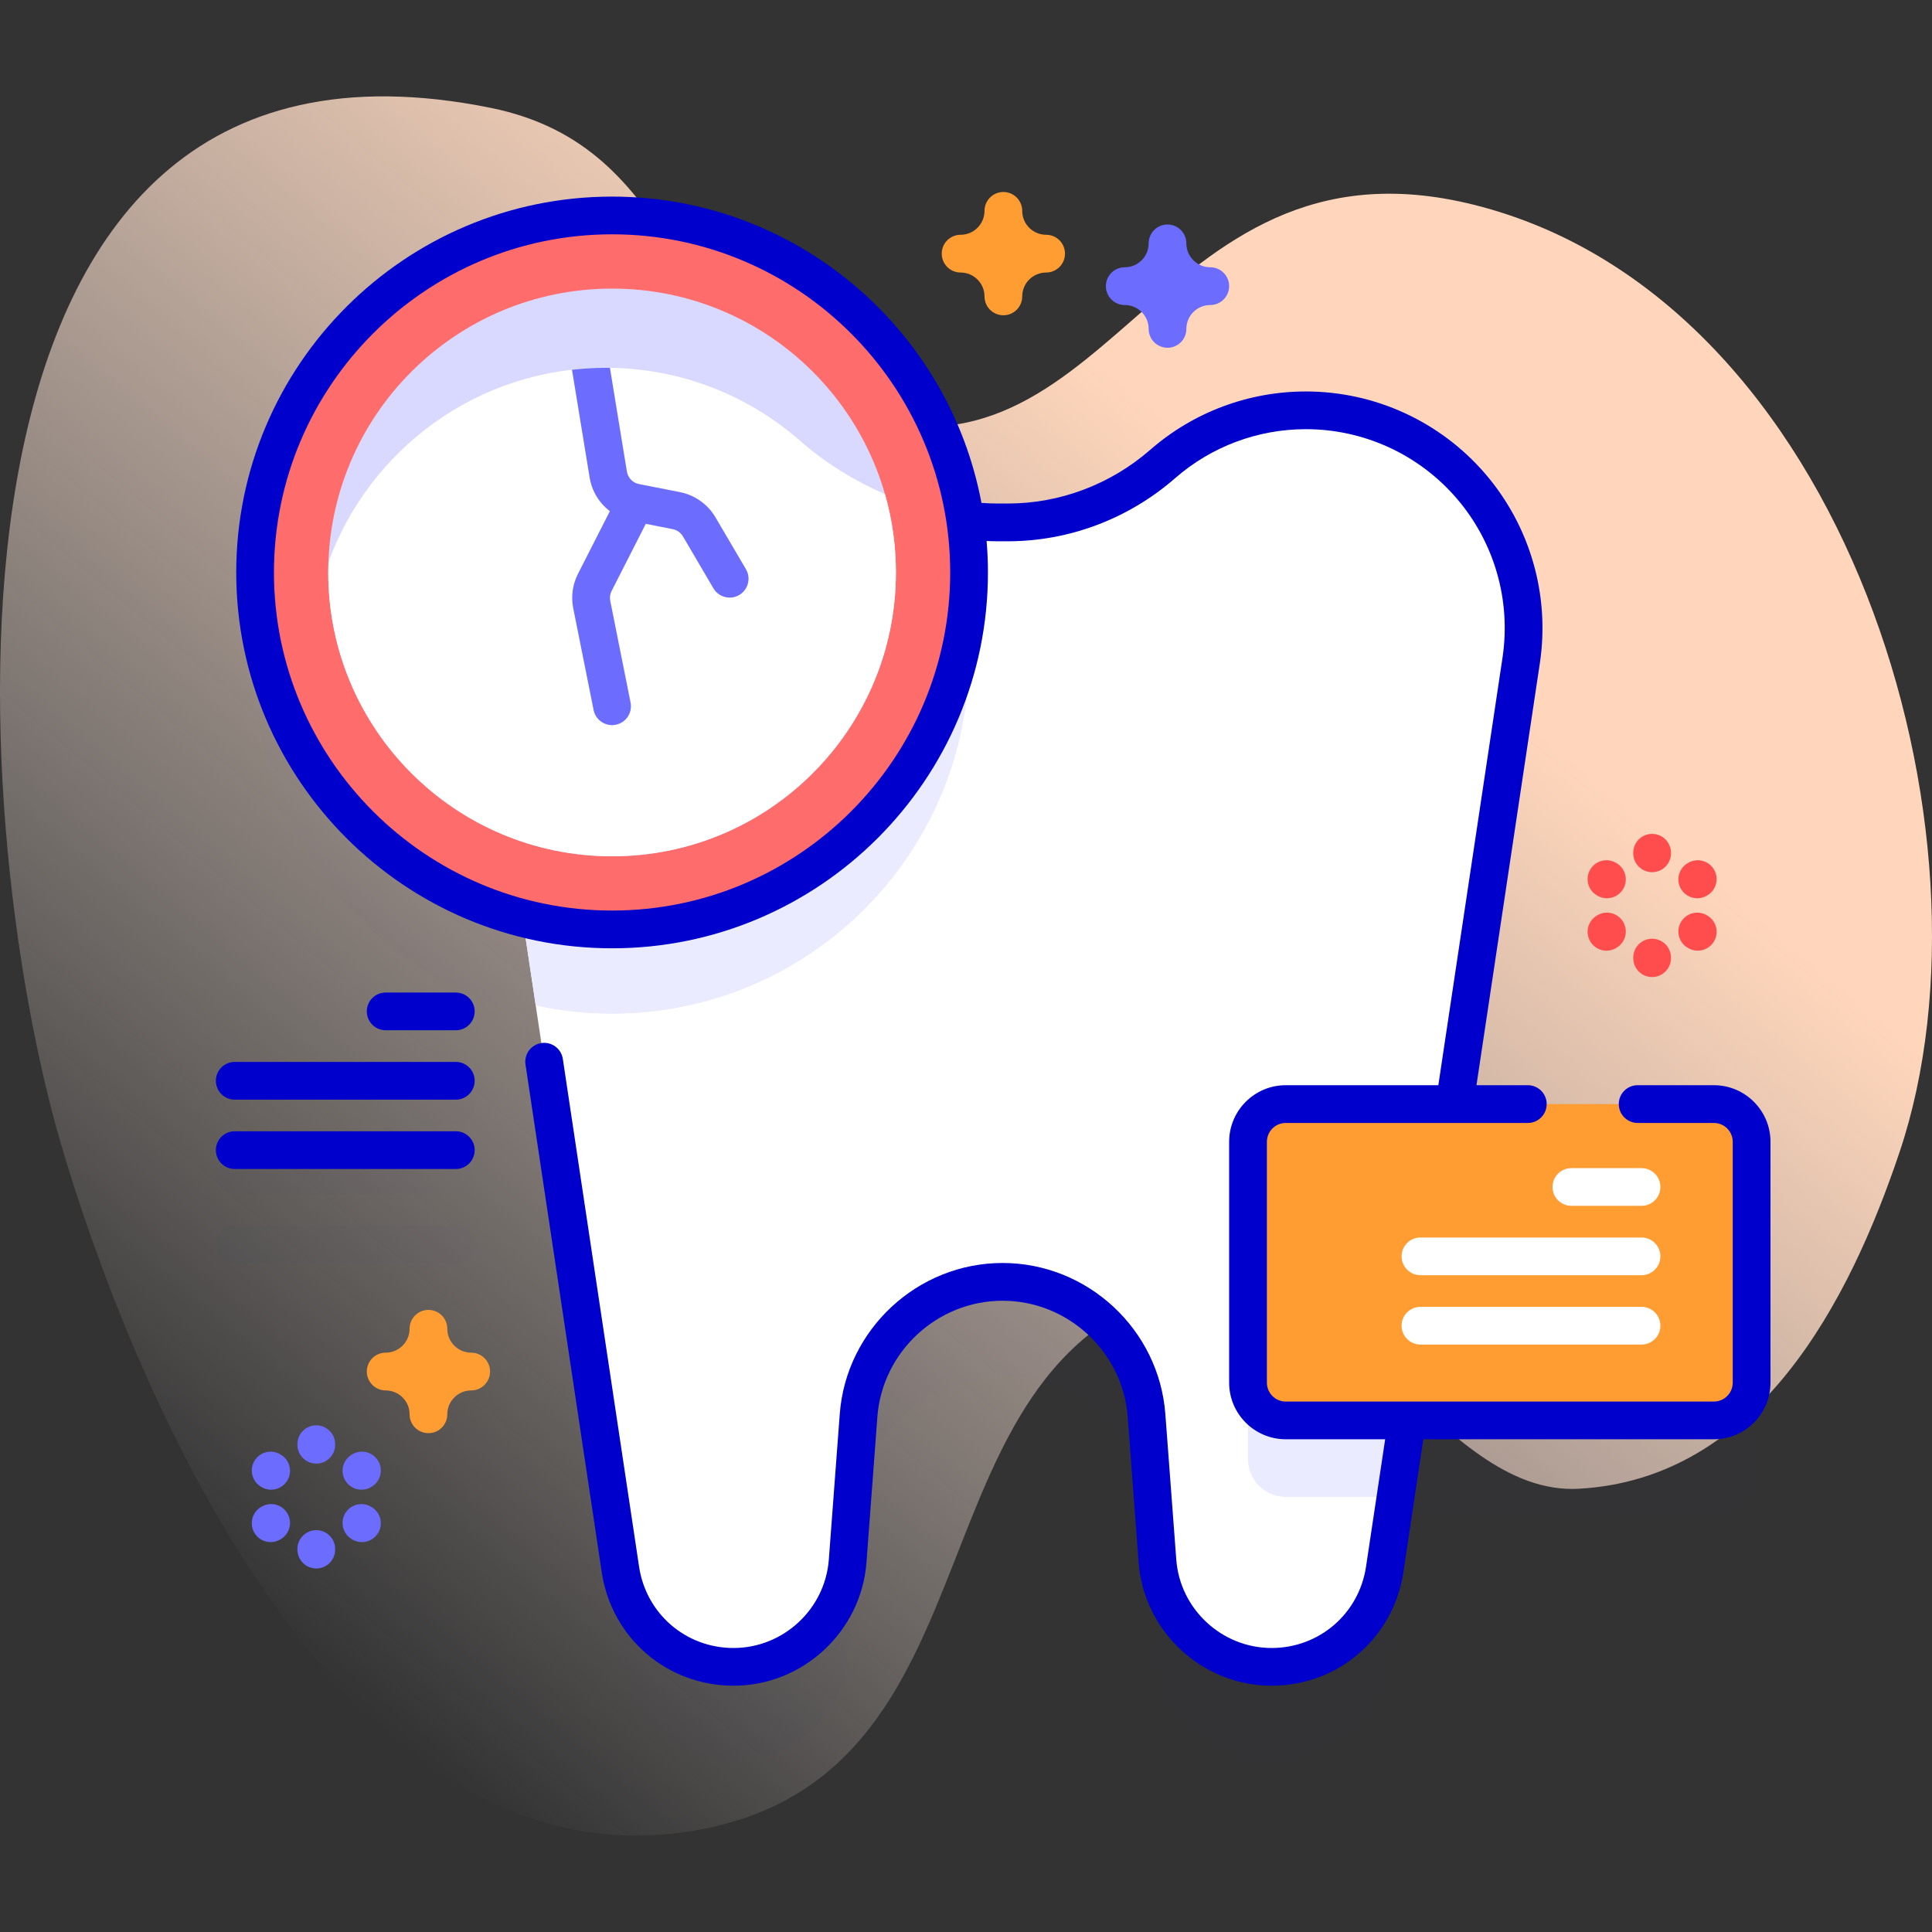 <svg width="50" height="50" viewBox="0 0 50 50" fill="none" xmlns="http://www.w3.org/2000/svg">
<rect x="0" y="0" width="50" height="50" fill="#333333" stroke="none"/>
<g clip-path="url(#clip0_154_2819)">
<path d="M1.57 29.578C3.399 35.828 8.67 48.578 17.578 47.434C26.512 46.286 23.023 34.766 31.202 33.187C34.802 32.492 37.242 38.723 40.851 38.529C45.498 38.279 47.863 33.679 49.162 29.812C51.916 21.612 47.792 7.707 38.141 5.299C29.718 3.197 28.733 13.488 21.41 10.499C17.294 8.819 17.705 3.802 12.692 2.79C-2.474 -0.273 -0.864 21.261 1.57 29.578Z" fill="url(#paint0_linear_154_2819)"/>
<g opacity="0.1">
<path opacity="0.1" d="M11.796 28.128H9.981C9.712 28.128 9.493 28.347 9.493 28.617C9.493 28.886 9.712 29.105 9.981 29.105H11.796C12.066 29.105 12.284 28.886 12.284 28.617C12.284 28.347 12.066 28.128 11.796 28.128Z" fill="#2626BC"/>
<path opacity="0.1" d="M11.796 29.923H6.075C5.805 29.923 5.587 30.142 5.587 30.412C5.587 30.681 5.805 30.9 6.075 30.9H11.796C12.066 30.9 12.284 30.681 12.284 30.412C12.284 30.142 12.066 29.923 11.796 29.923Z" fill="#2626BC"/>
<path opacity="0.1" d="M11.796 31.718H6.075C5.805 31.718 5.587 31.937 5.587 32.207C5.587 32.477 5.805 32.695 6.075 32.695H11.796C12.066 32.695 12.284 32.477 12.284 32.207C12.284 31.937 12.066 31.718 11.796 31.718Z" fill="#2626BC"/>
<path opacity="0.1" d="M44.355 31.015H37.645L39.368 19.534C39.88 16.126 37.241 13.061 33.795 13.061C32.373 13.061 31.081 13.585 30.094 14.447C28.982 15.417 27.561 15.961 26.085 15.961H25.807C25.529 15.961 25.253 15.942 24.98 15.904C24.326 11.443 20.483 8.018 15.841 8.018C10.738 8.018 6.602 12.154 6.602 17.256C6.602 21.559 9.543 25.175 13.525 26.202L16.056 43.058C16.274 44.507 17.519 45.579 18.984 45.579C20.534 45.579 21.821 44.385 21.937 42.84L22.22 39.073C22.366 37.123 23.991 35.616 25.946 35.616C27.901 35.616 29.526 37.123 29.673 39.073L29.956 42.84C30.072 44.385 31.359 45.579 32.908 45.579C34.374 45.579 35.619 44.507 35.836 43.058L36.415 39.201H44.355C44.895 39.201 45.332 38.764 45.332 38.225V31.991C45.332 31.452 44.895 31.015 44.355 31.015Z" fill="#2626BC"/>
</g>
<path d="M33.795 10.619C32.372 10.619 31.081 11.144 30.094 12.005C28.982 12.976 27.561 13.52 26.085 13.52H25.807C24.331 13.52 22.91 12.976 21.798 12.005C20.811 11.144 19.52 10.619 18.097 10.619C14.651 10.619 12.012 13.684 12.524 17.092L16.056 40.617C16.274 42.066 17.519 43.138 18.984 43.138C20.534 43.138 21.821 41.944 21.937 40.399L22.22 36.632C22.366 34.682 23.991 33.174 25.946 33.174C27.901 33.174 29.526 34.682 29.672 36.632L29.955 40.399C30.071 41.944 31.359 43.138 32.908 43.138C34.373 43.138 35.618 42.066 35.836 40.617L39.368 17.092C39.88 13.684 37.241 10.619 33.795 10.619Z" fill="white"/>
<path d="M37.347 30.553L36.118 38.739H33.275C32.735 38.739 32.299 38.303 32.299 37.763V31.529C32.299 30.99 32.735 30.553 33.275 30.553H37.347Z" fill="#EBEBFF"/>
<path d="M25.079 16.996C25.079 22.098 20.943 26.235 15.841 26.235C15.163 26.235 14.502 26.162 13.865 26.023L12.524 17.092C12.481 16.806 12.461 16.523 12.461 16.244C12.461 13.192 14.94 10.619 18.098 10.619C19.519 10.619 20.811 11.144 21.799 12.005C22.531 12.644 23.396 13.098 24.323 13.334C24.809 14.457 25.079 15.695 25.079 16.996Z" fill="#EBEBFF"/>
<path d="M15.841 24.053C20.943 24.053 25.079 19.917 25.079 14.815C25.079 9.713 20.943 5.576 15.841 5.576C10.738 5.576 6.602 9.713 6.602 14.815C6.602 19.917 10.738 24.053 15.841 24.053Z" fill="#FF6C6C"/>
<path d="M15.841 22.16C19.898 22.16 23.186 18.872 23.186 14.815C23.186 10.758 19.898 7.469 15.841 7.469C11.784 7.469 8.495 10.758 8.495 14.815C8.495 18.872 11.784 22.16 15.841 22.16Z" fill="#D9D9FF"/>
<path d="M23.186 14.815C23.186 18.872 19.897 22.161 15.841 22.161C11.784 22.161 8.495 18.872 8.495 14.815C8.495 14.726 8.497 14.636 8.5 14.549C8.5 14.547 8.5 14.547 8.5 14.547C9.557 11.646 12.339 9.519 15.68 9.519C17.606 9.519 19.356 10.23 20.693 11.397C21.357 11.977 22.103 12.444 22.902 12.785C23.087 13.429 23.186 14.111 23.186 14.815Z" fill="white"/>
<path d="M19.131 15.399C19.053 15.445 18.968 15.466 18.884 15.466C18.717 15.466 18.553 15.38 18.463 15.225L17.675 13.883C17.617 13.785 17.52 13.716 17.408 13.694L16.713 13.557L15.828 15.295C15.788 15.373 15.775 15.463 15.793 15.549L16.319 18.182C16.372 18.447 16.201 18.704 15.936 18.756C15.904 18.763 15.872 18.766 15.84 18.766C15.612 18.766 15.408 18.606 15.362 18.374L14.835 15.74C14.775 15.44 14.818 15.125 14.958 14.851L15.783 13.23C15.51 13.021 15.317 12.713 15.26 12.36L14.803 9.569C15.091 9.536 15.383 9.519 15.68 9.519C15.715 9.519 15.75 9.519 15.785 9.52L16.224 12.203C16.25 12.366 16.377 12.497 16.539 12.528L17.596 12.736C17.982 12.812 18.317 13.05 18.516 13.388L19.305 14.731C19.441 14.963 19.363 15.263 19.131 15.399Z" fill="#6C6CFF"/>
<path d="M44.355 36.76H33.275C32.736 36.76 32.298 36.323 32.298 35.783V29.55C32.298 29.011 32.736 28.573 33.275 28.573H44.355C44.894 28.573 45.332 29.011 45.332 29.55V35.783C45.332 36.323 44.895 36.76 44.355 36.76Z" fill="#FF9D33"/>
<path d="M11.796 25.687H9.981C9.712 25.687 9.493 25.905 9.493 26.175C9.493 26.445 9.712 26.663 9.981 26.663H11.796C12.066 26.663 12.284 26.445 12.284 26.175C12.284 25.905 12.066 25.687 11.796 25.687Z" fill="#0000CC"/>
<path d="M11.796 27.482H6.075C5.805 27.482 5.587 27.701 5.587 27.97C5.587 28.24 5.805 28.459 6.075 28.459H11.796C12.066 28.459 12.284 28.24 12.284 27.97C12.284 27.701 12.066 27.482 11.796 27.482Z" fill="#0000CC"/>
<path d="M11.796 29.277H6.075C5.805 29.277 5.587 29.496 5.587 29.765C5.587 30.035 5.805 30.254 6.075 30.254H11.796C12.066 30.254 12.284 30.035 12.284 29.765C12.284 29.496 12.066 29.277 11.796 29.277Z" fill="#0000CC"/>
<path d="M44.355 28.085H42.382C42.112 28.085 41.894 28.304 41.894 28.573C41.894 28.843 42.112 29.062 42.382 29.062H44.355C44.624 29.062 44.843 29.281 44.843 29.55V35.783C44.843 36.053 44.624 36.272 44.355 36.272H33.275C33.006 36.272 32.787 36.053 32.787 35.783V29.55C32.787 29.281 33.006 29.062 33.275 29.062H39.54C39.81 29.062 40.028 28.843 40.028 28.573C40.028 28.304 39.81 28.085 39.54 28.085H38.211L39.851 17.165C40.116 15.4 39.6 13.612 38.436 12.259C37.271 10.907 35.58 10.131 33.795 10.131C32.315 10.131 30.886 10.666 29.773 11.637C28.743 12.536 27.433 13.031 26.085 13.031H25.807C25.672 13.031 25.536 13.025 25.4 13.015C24.553 8.508 20.589 5.088 15.841 5.088C10.477 5.088 6.114 9.451 6.114 14.815C6.114 20.178 10.477 24.542 15.841 24.542C21.204 24.542 25.568 20.178 25.568 14.815C25.568 14.541 25.556 14.27 25.533 14.001C25.625 14.005 25.716 14.008 25.807 14.008H26.085C27.669 14.008 29.207 13.427 30.415 12.373C31.35 11.557 32.551 11.107 33.795 11.107C35.295 11.107 36.717 11.759 37.696 12.896C38.675 14.033 39.108 15.536 38.885 17.02L37.224 28.085H33.275C32.467 28.085 31.81 28.742 31.81 29.55V35.783C31.81 36.591 32.467 37.248 33.275 37.248H35.848L35.353 40.544C35.17 41.764 34.142 42.65 32.908 42.65C31.622 42.65 30.538 41.645 30.442 40.362L30.159 36.595C29.995 34.403 28.144 32.686 25.946 32.686C23.748 32.686 21.897 34.403 21.733 36.595L21.45 40.362C21.354 41.645 20.27 42.65 18.984 42.65C17.75 42.65 16.722 41.764 16.539 40.544L14.566 27.405C14.526 27.138 14.277 26.954 14.01 26.994C13.744 27.034 13.56 27.283 13.6 27.55L15.573 40.689C15.829 42.391 17.263 43.626 18.984 43.626C20.778 43.626 22.289 42.224 22.424 40.435L22.706 36.668C22.833 34.983 24.256 33.663 25.946 33.663C27.636 33.663 29.059 34.983 29.185 36.668L29.468 40.435C29.602 42.224 31.113 43.626 32.908 43.626C34.629 43.626 36.063 42.391 36.319 40.689L36.835 37.248H44.355C45.163 37.248 45.82 36.591 45.82 35.783V29.55C45.82 28.742 45.163 28.085 44.355 28.085ZM15.841 23.565C11.016 23.565 7.09 19.64 7.09 14.815C7.09 9.99 11.016 6.064 15.841 6.064C20.666 6.064 24.591 9.99 24.591 14.815C24.591 19.64 20.666 23.565 15.841 23.565Z" fill="#0000CC"/>
<path d="M42.482 31.207H40.668C40.398 31.207 40.179 30.988 40.179 30.719C40.179 30.449 40.398 30.231 40.668 30.231H42.482C42.752 30.231 42.971 30.449 42.971 30.719C42.971 30.988 42.752 31.207 42.482 31.207Z" fill="white"/>
<path d="M42.482 33.002H36.761C36.492 33.002 36.273 32.784 36.273 32.514C36.273 32.244 36.492 32.026 36.761 32.026H42.482C42.752 32.026 42.971 32.244 42.971 32.514C42.971 32.784 42.752 33.002 42.482 33.002Z" fill="white"/>
<path d="M42.482 34.797H36.761C36.492 34.797 36.273 34.579 36.273 34.309C36.273 34.039 36.492 33.821 36.761 33.821H42.482C42.752 33.821 42.971 34.039 42.971 34.309C42.971 34.579 42.752 34.797 42.482 34.797Z" fill="white"/>
<path d="M11.088 37.09C10.818 37.09 10.6 36.872 10.6 36.602C10.6 36.261 10.322 35.984 9.981 35.984C9.712 35.984 9.493 35.765 9.493 35.495C9.493 35.226 9.712 35.007 9.981 35.007C10.322 35.007 10.6 34.73 10.6 34.389C10.6 34.119 10.818 33.9 11.088 33.9C11.358 33.9 11.576 34.119 11.576 34.389C11.576 34.73 11.854 35.007 12.195 35.007C12.464 35.007 12.683 35.226 12.683 35.495C12.683 35.765 12.464 35.984 12.195 35.984C11.854 35.984 11.576 36.261 11.576 36.602C11.576 36.872 11.358 37.09 11.088 37.09Z" fill="#FF9D33"/>
<path d="M25.967 8.159C25.697 8.159 25.479 7.941 25.479 7.671C25.479 7.33 25.201 7.053 24.86 7.053C24.59 7.053 24.372 6.834 24.372 6.564C24.372 6.295 24.59 6.076 24.86 6.076C25.201 6.076 25.479 5.799 25.479 5.458C25.479 5.188 25.697 4.969 25.967 4.969C26.237 4.969 26.455 5.188 26.455 5.458C26.455 5.799 26.733 6.076 27.074 6.076C27.343 6.076 27.562 6.295 27.562 6.564C27.562 6.834 27.343 7.053 27.074 7.053C26.733 7.053 26.455 7.33 26.455 7.671C26.455 7.941 26.237 8.159 25.967 8.159Z" fill="#FF9D33"/>
<path d="M30.215 9C29.945 9 29.727 8.782 29.727 8.512C29.727 8.171 29.45 7.894 29.108 7.894C28.839 7.894 28.62 7.675 28.62 7.405C28.62 7.136 28.839 6.917 29.108 6.917C29.45 6.917 29.727 6.64 29.727 6.299C29.727 6.029 29.945 5.81 30.215 5.81C30.485 5.81 30.703 6.029 30.703 6.299C30.703 6.64 30.981 6.917 31.322 6.917C31.592 6.917 31.81 7.136 31.81 7.405C31.81 7.675 31.592 7.894 31.322 7.894C30.981 7.894 30.703 8.171 30.703 8.512C30.703 8.782 30.485 9 30.215 9Z" fill="#6C6CFF"/>
<path d="M8.186 37.878C7.916 37.878 7.697 37.66 7.697 37.39V37.375C7.697 37.106 7.916 36.887 8.186 36.887C8.455 36.887 8.674 37.106 8.674 37.375V37.39C8.674 37.66 8.455 37.878 8.186 37.878Z" fill="#6C6CFF"/>
<path d="M8.186 40.592C7.916 40.592 7.697 40.373 7.697 40.103V40.089C7.697 39.819 7.916 39.6 8.186 39.6C8.455 39.6 8.674 39.819 8.674 40.089V40.103C8.674 40.373 8.455 40.592 8.186 40.592Z" fill="#6C6CFF"/>
<path d="M7.017 38.553C6.934 38.553 6.85 38.532 6.773 38.488L6.761 38.48C6.527 38.346 6.447 38.047 6.582 37.813C6.716 37.58 7.015 37.499 7.248 37.634L7.261 37.642C7.495 37.776 7.575 38.075 7.44 38.309C7.35 38.465 7.186 38.553 7.017 38.553Z" fill="#6C6CFF"/>
<path d="M9.366 39.91C9.283 39.91 9.199 39.889 9.122 39.844L9.11 39.837C8.876 39.701 8.796 39.403 8.932 39.169C9.067 38.936 9.365 38.856 9.599 38.992L9.612 38.999C9.845 39.134 9.925 39.433 9.79 39.666C9.699 39.822 9.535 39.91 9.366 39.91Z" fill="#6C6CFF"/>
<path d="M7.005 39.91C6.836 39.91 6.672 39.822 6.581 39.665C6.447 39.432 6.527 39.133 6.76 38.998L6.773 38.991C7.007 38.856 7.305 38.936 7.44 39.17C7.575 39.404 7.495 39.702 7.261 39.837L7.248 39.844C7.172 39.889 7.088 39.91 7.005 39.91Z" fill="#6C6CFF"/>
<path d="M9.355 38.553C9.186 38.553 9.022 38.465 8.932 38.309C8.796 38.076 8.876 37.777 9.11 37.642L9.122 37.635C9.356 37.499 9.654 37.579 9.79 37.813C9.925 38.046 9.845 38.345 9.612 38.48L9.599 38.487C9.522 38.532 9.438 38.553 9.355 38.553Z" fill="#6C6CFF"/>
<path d="M42.756 22.572C42.487 22.572 42.268 22.354 42.268 22.084V22.069C42.268 21.8 42.487 21.581 42.756 21.581C43.026 21.581 43.245 21.8 43.245 22.069V22.084C43.245 22.354 43.026 22.572 42.756 22.572Z" fill="#FF4D4D"/>
<path d="M42.756 25.286C42.487 25.286 42.268 25.067 42.268 24.797V24.783C42.268 24.513 42.487 24.294 42.756 24.294C43.026 24.294 43.245 24.513 43.245 24.783V24.797C43.245 25.067 43.026 25.286 42.756 25.286Z" fill="#FF4D4D"/>
<path d="M41.587 23.247C41.504 23.247 41.42 23.226 41.343 23.181L41.331 23.174C41.097 23.039 41.017 22.74 41.153 22.507C41.288 22.273 41.587 22.194 41.82 22.329L41.832 22.336C42.066 22.471 42.145 22.77 42.01 23.003C41.92 23.16 41.756 23.247 41.587 23.247Z" fill="#FF4D4D"/>
<path d="M43.937 24.604C43.854 24.604 43.77 24.582 43.693 24.538L43.68 24.53C43.447 24.395 43.367 24.097 43.502 23.863C43.637 23.63 43.936 23.55 44.169 23.685L44.182 23.693C44.416 23.828 44.495 24.126 44.36 24.36C44.27 24.516 44.105 24.604 43.937 24.604Z" fill="#FF4D4D"/>
<path d="M41.575 24.604C41.407 24.604 41.243 24.516 41.153 24.36C41.017 24.127 41.097 23.828 41.33 23.693L41.343 23.685C41.577 23.55 41.875 23.63 42.01 23.863C42.145 24.097 42.066 24.395 41.832 24.53L41.82 24.538C41.743 24.582 41.658 24.604 41.575 24.604Z" fill="#FF4D4D"/>
<path d="M43.925 23.247C43.757 23.247 43.593 23.16 43.502 23.003C43.367 22.77 43.447 22.471 43.68 22.336L43.693 22.329C43.926 22.194 44.225 22.273 44.36 22.507C44.495 22.74 44.415 23.039 44.182 23.174L44.169 23.181C44.093 23.226 44.008 23.247 43.925 23.247Z" fill="#FF4D4D"/>
</g>
<defs>
<linearGradient id="paint0_linear_154_2819" x1="6.696" y1="42.047" x2="38.575" y2="4.056" gradientUnits="userSpaceOnUse">
<stop stop-color="#FFF3EE" stop-opacity="0"/>
<stop offset="0.294" stop-color="#FFEADE" stop-opacity="0.373"/>
<stop offset="0.787" stop-color="#FFD6BB"/>
</linearGradient>
<clipPath id="clip0_154_2819">
<rect width="50" height="50" fill="white"/>
</clipPath>
</defs>
</svg>
